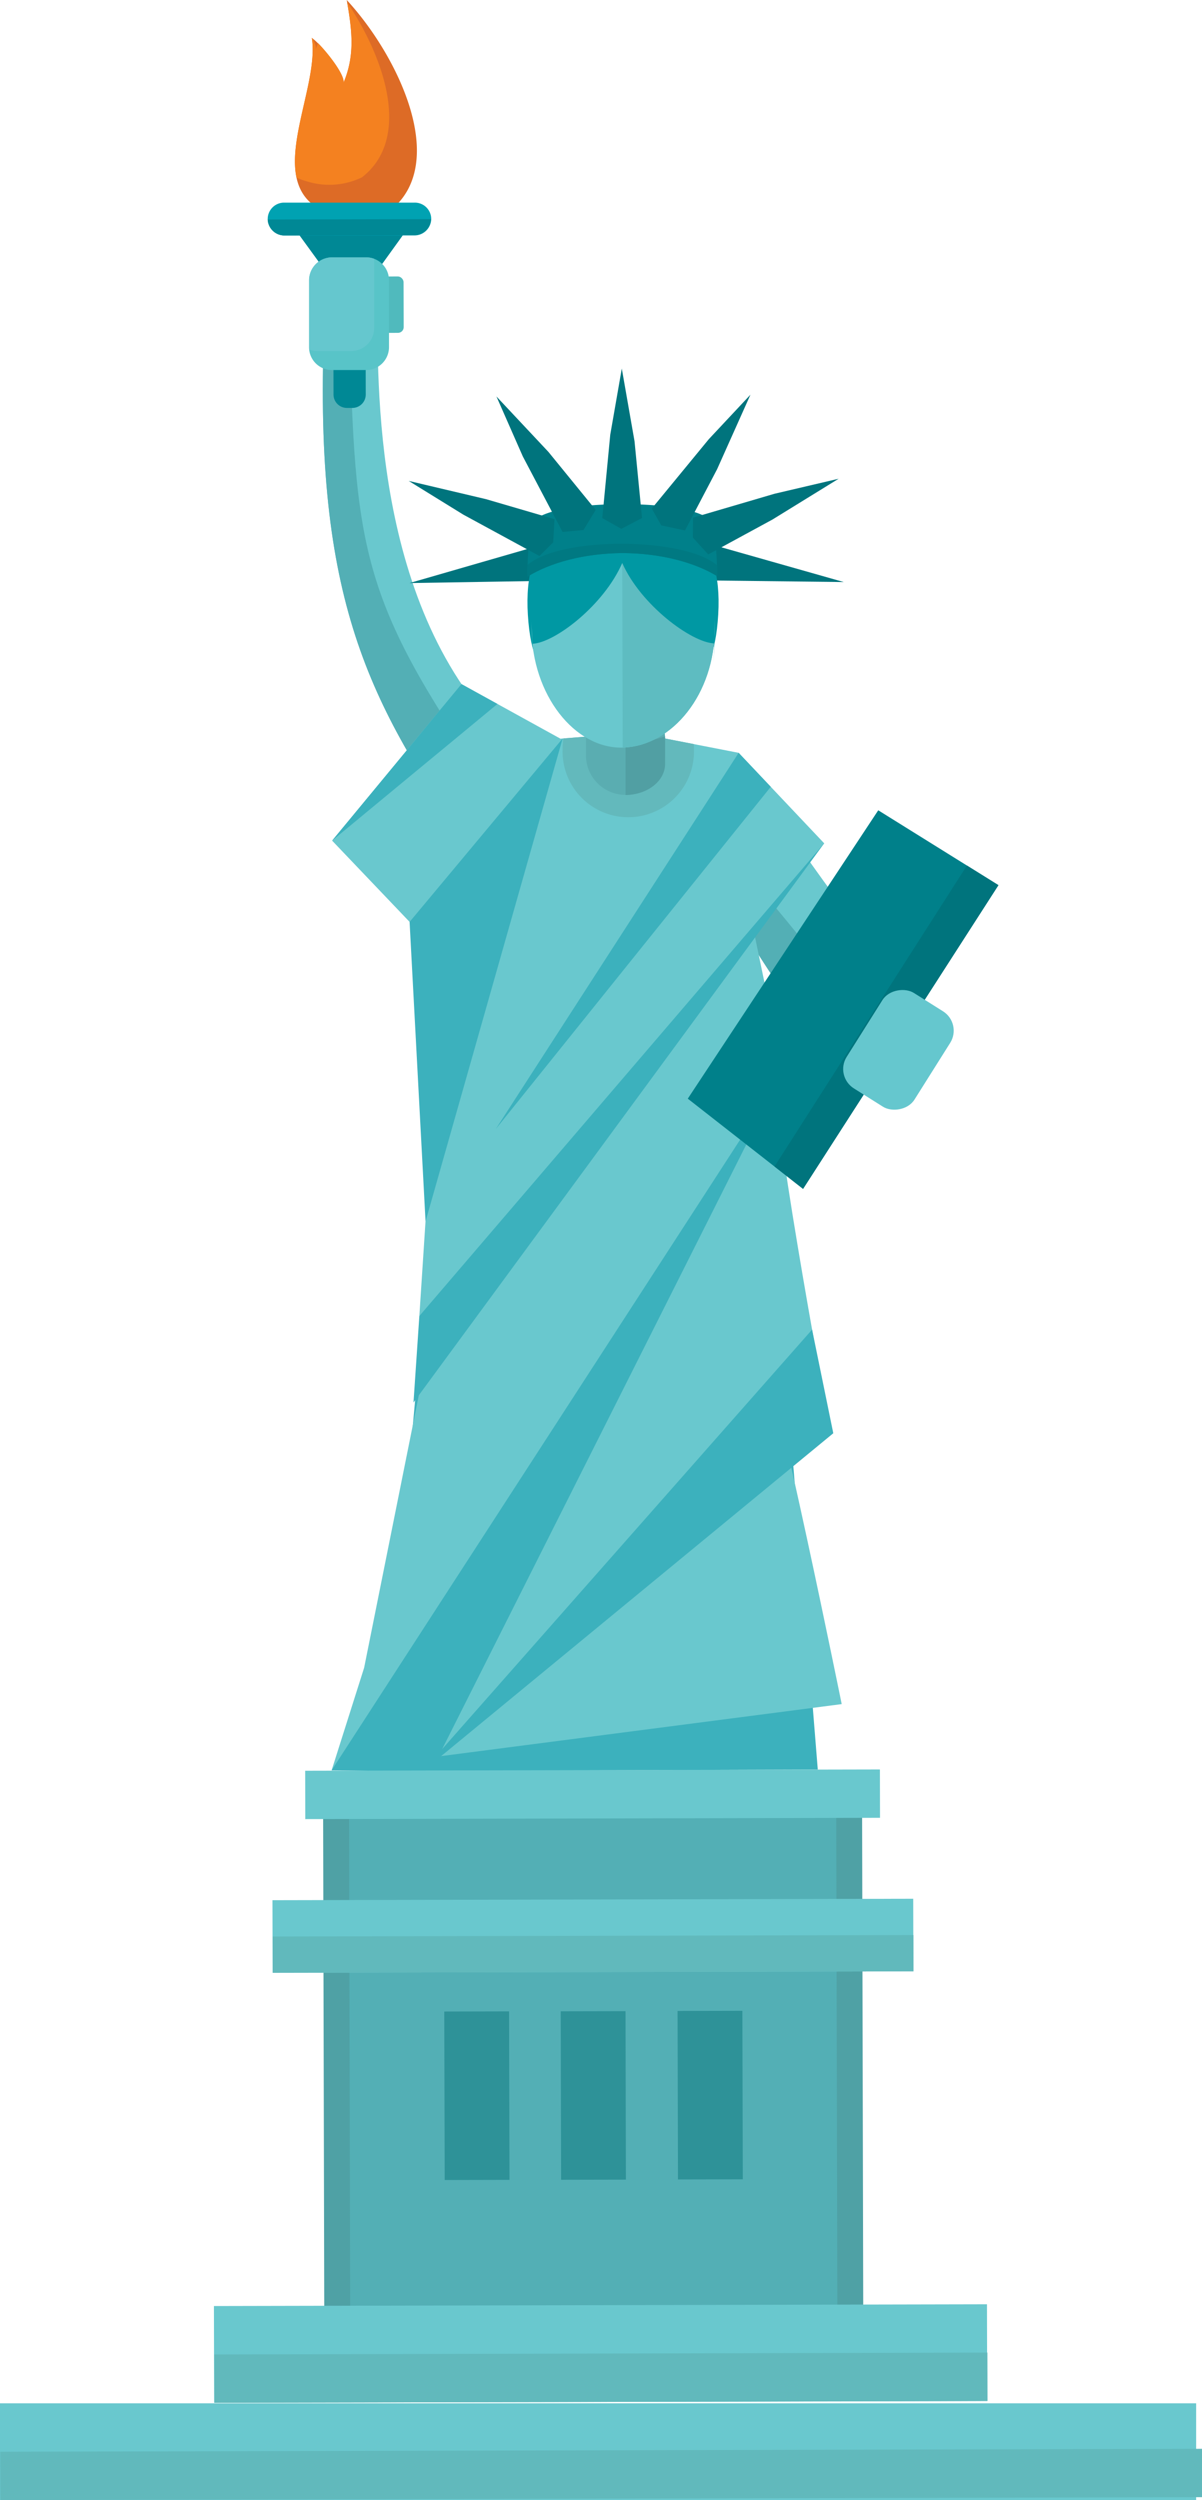 <svg xmlns="http://www.w3.org/2000/svg" viewBox="0 0 215.52 448.13"><defs><style>.cls-1,.cls-22{fill:#69c8ce;}.cls-1,.cls-10,.cls-11,.cls-12,.cls-13,.cls-14,.cls-15,.cls-16,.cls-17,.cls-18,.cls-2,.cls-3,.cls-4,.cls-5,.cls-6,.cls-8,.cls-9{fill-rule:evenodd;}.cls-2,.cls-21{fill:#53afb5;}.cls-3{fill:#3cb1bd;}.cls-4{fill:#63b9bc;}.cls-5{fill:#dd6b26;}.cls-6{fill:#f48120;}.cls-7{fill:#50babd;}.cls-8{fill:#008895;}.cls-9{fill:#58c4c8;}.cls-10,.cls-19{fill:#65c7ce;}.cls-11{fill:#00a2b2;}.cls-12{fill:#00747d;}.cls-13{fill:#0098a3;}.cls-14{fill:#5aadb1;}.cls-15{fill:#519fa3;}.cls-16{fill:#5ebcc1;}.cls-17{fill:#00808a;}.cls-18{fill:#007982;}.cls-20{fill:#4fa1a5;}.cls-23{fill:#61b9bc;}.cls-24{fill:#2e9298;}</style></defs><title>Asset 4</title><g id="Layer_2" data-name="Layer 2"><g id="Layer_1-2" data-name="Layer 1"><path class="cls-1" d="M139.74,146.31c2.44,4.47,20.18,28.74,25.42,34,7.32,7.35-1,24.74-14.21,10.37-.48-.52-1.16-.94-1.77-1.56-8.12-8.29-21.84-32.24-21.84-32.24Z"/><path class="cls-2" d="M164.74,194.66c-3,2.52-7.91,2.44-13.79-4-.48-.52-1.16-.94-1.77-1.56-6.59-6.73-16.86-23.76-20.5-29.94l4.24-3.33C134.14,155.75,164.66,194.56,164.74,194.66Z"/><polygon class="cls-3" points="85.05 135.05 131.95 135 146.63 317.18 68.35 317.46 85.05 135.05"/><path class="cls-1" d="M136.84,244.15c2,1.81,14.08,61.3,14.08,61.3L59.46,317.32Z"/><path class="cls-1" d="M106.29,227.11s35.58-33.58,33.27-33.39,8.6,58.69,8.6,58.69L75.7,317.57l9.89-67.18Z"/><polygon class="cls-3" points="80.22 269.15 59.46 317.32 77.23 317.59 139.56 193.72 80.22 269.15"/><polygon class="cls-1" points="134.99 166.09 140.44 192.34 59.46 317.32 65.29 298.93 76.89 241.13 134.99 166.09"/><polygon class="cls-3" points="127.48 146.57 147.78 151.16 74.14 251.39 75.19 235.89 127.48 146.57"/><polygon class="cls-1" points="75.19 235.89 147.78 151.16 132.44 134.94 116.41 131.82 107.14 131.87 96.14 132.75 77.4 201.99 75.19 235.89"/><path class="cls-4" d="M124.4,133.37l-8-1.55-9.27.05-6.11.49a13,13,0,0,0-.14,1.89,11.78,11.78,0,1,0,23.54-.06C124.43,133.92,124.42,133.64,124.4,133.37Z"/><path class="cls-5" d="M69.88,37.81C80.73,29.33,71.35,9.92,62.17,0c.93,5.32,1.57,9.87-.64,15,.75-1.38-4.23-7.36-5.62-8.19,1.62,10.08-10.24,27.86,4.32,31.84A13.45,13.45,0,0,0,69.88,37.81Z"/><path class="cls-6" d="M62.24.4c.89,5.15,1.44,9.6-.71,14.56.6-1.12-2.54-5.25-4.5-7.23-.14.4-.3.8-.47,1.2.21-.4-.05-1.17-.56-2.1l-.09-.06c1.13,7-4.31,17.84-2.74,25.07a14.54,14.54,0,0,0,2.09.74,13.45,13.45,0,0,0,9.65-.8C73.73,24.89,69.18,10.77,62.24.4Z"/><path class="cls-1" d="M67.68,56.76c0,17.69.53,59.1,28.44,80.11L83.83,151.32C65.42,125.06,56,105.88,58.19,56.81Z"/><path class="cls-2" d="M90,144.09l-6.15,7.23C65.42,125.06,56,105.88,58.19,56.81l4.45,0C63.61,99.94,64.48,107.58,90,144.09Z"/><rect class="cls-7" x="68.79" y="49.55" width="3.59" height="10.11" rx="1.02" ry="1.02" transform="translate(-0.15 0.19) rotate(-0.15)"/><path class="cls-8" d="M62.11,36.68h1a2.4,2.4,0,0,1,2.4,2.38l.07,31.66a2.4,2.4,0,0,1-2.38,2.4h-1a2.4,2.4,0,0,1-2.4-2.38l-.07-31.67A2.39,2.39,0,0,1,62.11,36.68Z"/><path class="cls-8" d="M57.54,47.5l10.85,0L73.79,40,52.11,40l5.43,7.47Z"/><path class="cls-9" d="M59.47,46.13h6.18a4.1,4.1,0,0,1,4.1,4.09l0,12a4.11,4.11,0,0,1-4.09,4.11H59.52a4.1,4.1,0,0,1-4.11-4.08l0-12A4.13,4.13,0,0,1,59.47,46.13Z"/><path class="cls-10" d="M59.47,46.13h6.18a4.08,4.08,0,0,1,1.44.26c0,.14,0,.28,0,.42l0,12a4.11,4.11,0,0,1-4.09,4.11H56.87a4.08,4.08,0,0,1-1.44-.26c0-.14,0-.28,0-.42l0-12A4.13,4.13,0,0,1,59.47,46.13Z"/><path class="cls-11" d="M50.93,36.32l23.39,0a2.94,2.94,0,0,1,3,2.93h0a3,3,0,0,1-2.94,2.95L51,42.21a3,3,0,0,1-3-2.94h0A2.94,2.94,0,0,1,50.93,36.32Z"/><path class="cls-8" d="M77.27,39.28a3,3,0,0,1-2.94,2.87L51,42.21a3,3,0,0,1-3-2.86Z"/><polygon class="cls-12" points="73.42 104.51 86.4 100.76 99.39 97.01 99.92 100.54 100.44 104.07 86.93 104.29 73.42 104.51"/><polygon class="cls-12" points="151.29 104.33 138.29 100.64 125.29 96.95 124.78 100.48 124.27 104.01 137.78 104.17 151.29 104.33"/><path class="cls-13" d="M111.76,122.61h0c-10,.11-16.17,2.39-17.11-12.38s7-18.8,17-19h0c10.08.13,18,4.13,17.13,18.89S121.77,122.68,111.76,122.61Z"/><path class="cls-14" d="M112.13,125.12h0a7.13,7.13,0,0,1,7.11,7.08v3.18a7.1,7.1,0,0,1-7.08,7.1h0a7.11,7.11,0,0,1-7.1-7.08v-3.18A7.1,7.1,0,0,1,112.13,125.12Z"/><path class="cls-15" d="M119.25,136.92V132a25.18,25.18,0,0,1-7.09,1.24l0,9.26C116.07,142.47,119.26,140,119.25,136.92Z"/><path class="cls-1" d="M111.69,91.26c9.06,0,16.44,9.53,16.46,21.33s-7.61,21.08-16.36,21.41-16.44-9.53-16.47-21.33S102.62,91.28,111.69,91.26Z"/><path class="cls-16" d="M111.69,91.26c9.06,0,16.44,9.53,16.46,21.33s-7.61,21.08-16.36,21.41h-.14l-.1-42.75Z"/><path class="cls-13" d="M111.57,100.91c3.3,7.51,12.38,14.24,16.45,14.41.09-.9-.21,9.88.13-2.72S123.23,92,112,91.27c-.61,0-17.93,1.77-16.65,21.4.06.92.05,1.83.14,2.72C99.53,115.2,108.31,108.43,111.57,100.91Z"/><path class="cls-17" d="M94.6,103.35a49.32,49.32,0,0,1,.6-8.74c-.16-2.9,8.2-4.26,16.35-4.23h0c8.15-.07,16.51,1.25,16.36,4.15a49.77,49.77,0,0,1,.65,8.74c-4.08-2.48-10.11-4.1-17-4.14h0C104.68,99.2,98.66,100.85,94.6,103.35Z"/><path class="cls-18" d="M94.6,103.35c0-.89,0-1.27,0-2.09,5.91-5.14,28.16-5,34,.09,0,.82,0,1,0,1.92-4.08-2.48-10.11-4.1-17-4.14h0C104.68,99.2,98.66,100.85,94.6,103.35Z"/><polygon class="cls-12" points="111.49 66.06 113.77 79.07 115.12 92.85 111.4 94.79 107.99 92.86 109.42 77.91 111.49 66.06"/><polygon class="cls-12" points="89.01 71.06 98.34 81.01 106.81 91.4 104.62 95 100.87 95.35 93.74 81.81 89.01 71.06"/><polygon class="cls-12" points="134.56 70.74 127.09 78.72 116.86 91.16 118.56 94.17 122.82 95.08 128.58 84.1 134.56 70.74"/><polygon class="cls-12" points="73.28 86.2 87.14 89.47 99.42 93.06 99.19 97.21 96.72 99.66 83.08 92.25 73.28 86.2"/><polygon class="cls-12" points="150.37 85.81 138.88 88.5 124.26 92.79 124.23 96.36 126.99 99.38 138.51 93.12 150.37 85.81"/><polygon class="cls-1" points="100.48 132.4 82.74 122.62 59.55 150.68 82.84 175.1 100.48 132.4"/><polygon class="cls-3" points="100.88 132.37 76.3 218.94 73.44 165.25 100.88 132.37"/><polygon class="cls-17" points="157.47 145.24 179.02 158.66 143.99 213.1 123.32 196.93 157.47 145.24"/><polygon class="cls-12" points="173.37 155.14 179.02 158.66 143.99 213.1 138.87 209.09 173.37 155.14"/><rect class="cls-19" x="150.98" y="180.98" width="20.21" height="14.37" rx="4.1" ry="4.1" transform="translate(-83.97 224.22) rotate(-57.8)"/><polygon class="cls-3" points="138.2 141.03 132.44 134.94 88.89 202.38 110.68 175.26 132.78 147.77 133.43 146.96 138.2 141.03"/><polygon class="cls-3" points="149.41 256.9 145.61 238.32 75.7 317.57 149.41 256.9"/><polygon class="cls-3" points="82.74 122.62 78.81 127.37 72.94 134.49 59.55 150.68 74.97 137.93 81.9 132.21 86.87 128.1 89.19 126.18 82.74 122.62"/><rect class="cls-20" x="58.07" y="323.68" width="96.64" height="93.54" transform="translate(-0.87 0.25) rotate(-0.13)"/><rect class="cls-21" x="62.72" y="322.17" width="87.35" height="98.33" transform="translate(-0.87 0.25) rotate(-0.13)"/><rect class="cls-22" x="48.89" y="340.46" width="114.89" height="13.01" transform="translate(-0.81 0.25) rotate(-0.13)"/><rect class="cls-23" x="48.9" y="346.97" width="114.89" height="6.5" transform="translate(-0.8 0.25) rotate(-0.13)"/><rect class="cls-22" x="38.41" y="413.18" width="138.61" height="17.35" transform="translate(-0.99 0.25) rotate(-0.13)"/><rect class="cls-23" x="38.42" y="421.86" width="138.61" height="8.67" transform="translate(-1.02 0.26) rotate(-0.14)"/><rect class="cls-24" x="79.68" y="360.54" width="11.62" height="30.2" transform="translate(-0.9 0.21) rotate(-0.14)"/><rect class="cls-24" x="100.59" y="360.49" width="11.62" height="30.2" transform="translate(-0.87 0.25) rotate(-0.13)"/><rect class="cls-24" x="121.51" y="360.44" width="11.62" height="30.2" transform="translate(-0.9 0.31) rotate(-0.14)"/><rect class="cls-22" x="54.75" y="317.27" width="103.05" height="8.67" transform="translate(-0.75 0.25) rotate(-0.13)"/><rect class="cls-22" x="0.02" y="430.53" width="215.48" height="17.35" transform="matrix(1, 0, 0, 1, -1.03, 0.25)"/><rect class="cls-23" x="0.03" y="439.2" width="215.48" height="8.67" transform="translate(-1.05 0.26) rotate(-0.14)"/></g></g></svg>